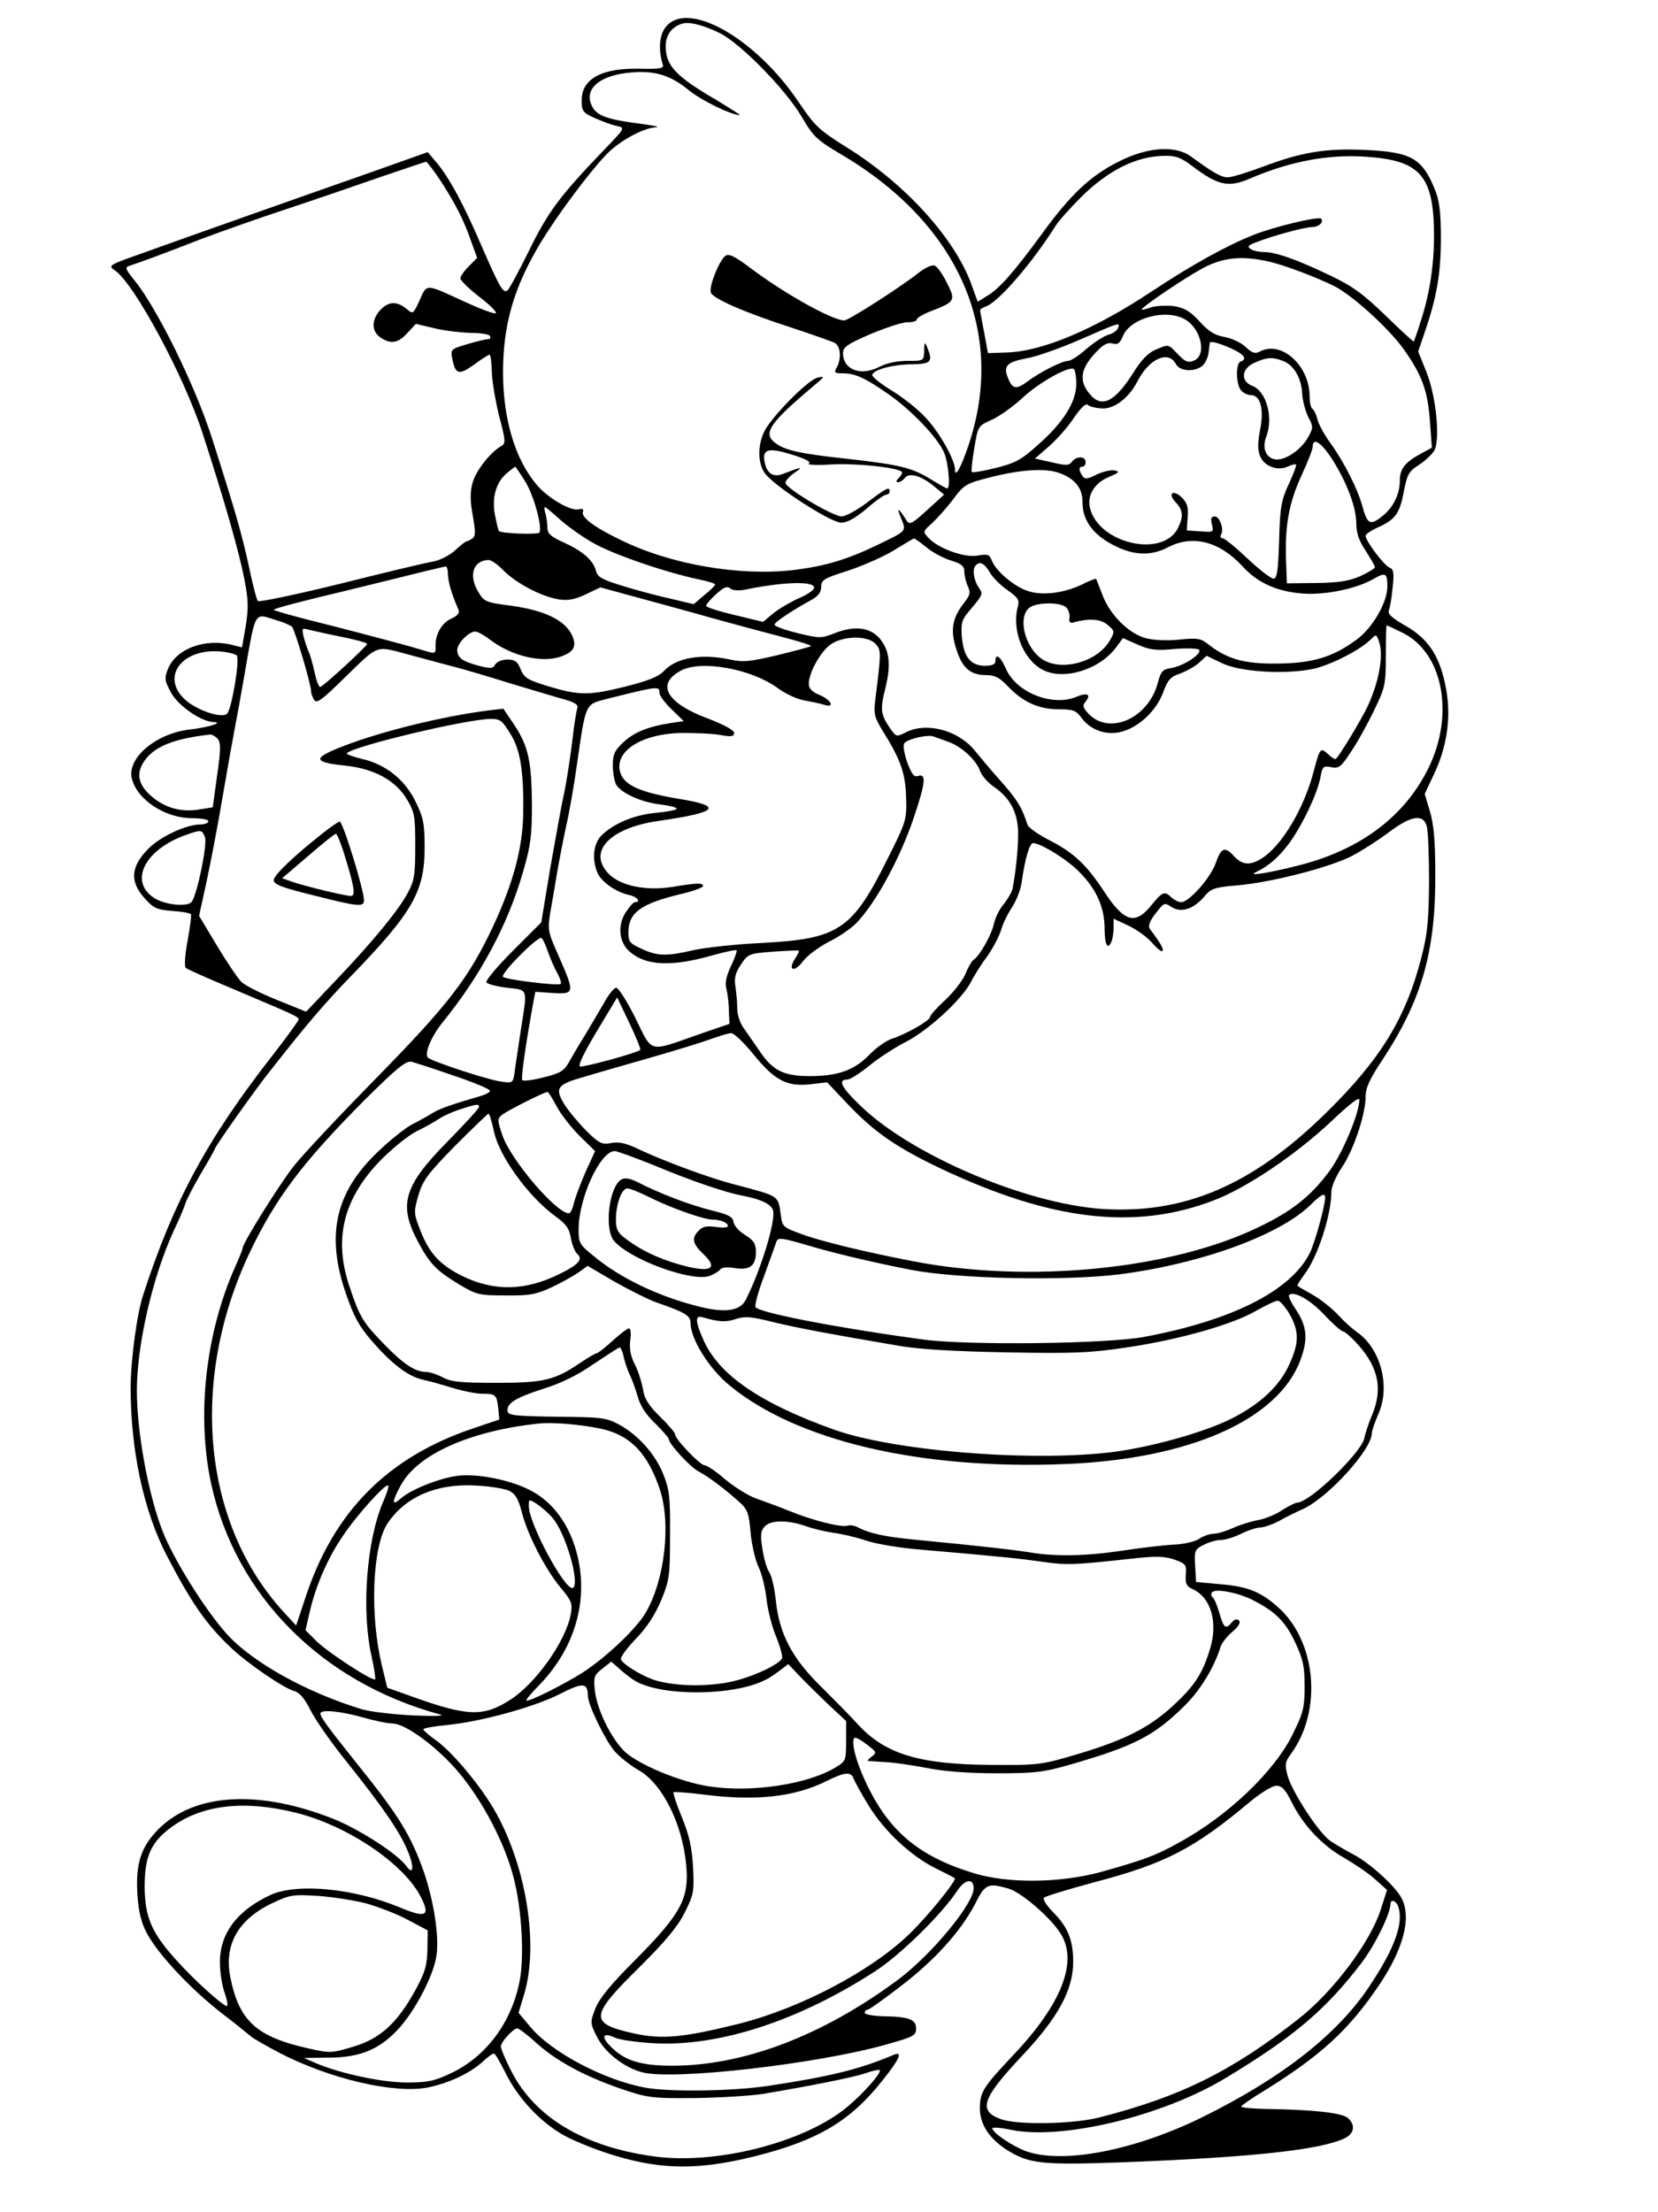 <?xml version="1.0" standalone="no"?>
<!DOCTYPE svg PUBLIC "-//W3C//DTD SVG 20010904//EN"
 "http://www.w3.org/TR/2001/REC-SVG-20010904/DTD/svg10.dtd">
<svg version="1.0" xmlns="http://www.w3.org/2000/svg"
 width="533pt" height="711pt" viewBox="0 0 533 711"
 preserveAspectRatio="xMidYMid meet">
<g transform="translate(0,711) scale(0.1,-0.1)"
fill="#000000" stroke="none">
<path d="M2140 7023 c-21 -26 -24 -74 -9 -122 3 -11 -11 -13 -69 -12 -125 4
-192 -31 -192 -101 0 -35 3 -40 43 -58 23 -10 55 -22 70 -25 28 -6 27 -6 -47
-83 -137 -143 -175 -194 -236 -319 -33 -67 -64 -124 -69 -127 -14 -9 -25 11
-81 139 -59 138 -107 226 -147 273 l-28 33 -200 -71 c-203 -71 -548 -193 -729
-258 -96 -34 -99 -36 -77 -51 62 -41 224 -342 283 -526 69 -212 117 -381 133
-464 14 -70 14 -96 5 -153 l-12 -69 -32 8 c-88 22 -179 -12 -206 -77 -12 -30
-11 -37 9 -75 23 -43 96 -94 137 -96 36 -1 -16 -17 -76 -24 -108 -12 -203 -92
-186 -158 17 -68 107 -127 194 -127 29 0 52 -4 52 -10 0 -5 -11 -10 -25 -10
-46 0 -130 -39 -169 -79 -55 -56 -59 -103 -14 -155 31 -35 40 -40 91 -44 32
-2 59 -7 61 -11 2 -3 -3 -41 -11 -85 -8 -43 -11 -82 -6 -87 4 -4 69 -33 143
-64 208 -88 220 -93 220 -102 0 -4 -37 -55 -82 -113 -210 -268 -320 -471 -417
-770 -21 -62 -41 -213 -41 -302 0 -200 42 -395 115 -536 80 -154 127 -222 207
-298 52 -50 172 -132 205 -140 16 -5 33 -24 52 -63 16 -31 67 -104 113 -161
116 -145 172 -226 198 -288 22 -51 20 -83 -3 -51 -29 40 -150 118 -234 152
-239 95 -447 84 -563 -32 -57 -57 -75 -112 -68 -214 3 -49 12 -87 29 -119 34
-66 139 -179 239 -257 47 -36 90 -71 97 -77 6 -6 47 -29 90 -52 162 -84 370
-133 478 -112 68 14 137 46 178 84 15 14 31 26 35 25 4 0 20 -28 37 -62 39
-80 113 -160 190 -202 33 -18 107 -48 165 -65 151 -45 268 -45 443 -2 204 51
308 112 411 241 58 72 70 99 39 86 -111 -47 -206 -70 -405 -100 -115 -17 -320
-20 -396 -5 -133 25 -302 115 -368 196 l-37 44 19 63 c45 156 7 402 -91 579
-44 80 -136 192 -192 233 -23 16 -42 33 -42 36 -1 4 33 10 74 14 107 10 281
57 365 100 75 38 89 37 90 -7 0 -27 55 -141 85 -176 15 -18 50 -46 78 -62 76
-43 141 -172 153 -306 10 -106 -17 -156 -162 -302 -81 -81 -117 -125 -130
-158 -17 -44 -17 -47 4 -89 25 -51 86 -100 146 -116 99 -27 568 27 788 90 85
24 93 28 93 51 0 29 -24 38 -107 39 -32 1 -58 6 -58 11 0 6 4 10 9 10 5 0 51
33 103 73 111 84 195 177 241 264 34 68 42 71 107 53 42 -11 139 -95 170 -146
56 -89 3 -225 -150 -387 -100 -106 -110 -122 -110 -174 0 -51 30 -97 86 -133
73 -46 113 -50 384 -40 410 16 627 40 703 77 31 15 35 43 10 65 -19 17 -116
27 -260 29 -46 1 -83 4 -83 8 1 3 33 26 73 50 184 114 273 196 371 341 78 116
104 216 72 278 -20 39 -105 116 -157 142 -24 13 -57 32 -73 43 -37 26 -123
158 -137 210 -9 35 -8 43 10 68 104 140 83 367 -44 476 -55 48 -97 64 -185 71
l-75 7 -3 52 c-3 49 -1 53 27 67 17 9 42 16 56 16 14 0 43 9 65 20 22 11 50
20 62 20 13 1 39 10 58 20 19 11 55 29 80 40 81 38 220 191 220 243 0 8 10 36
21 62 40 89 7 212 -70 264 -13 9 -40 33 -60 55 -20 21 -56 50 -81 64 -25 14
-47 27 -49 29 -2 1 8 17 22 36 43 56 87 192 87 267 0 15 15 50 34 78 38 56 76
171 76 227 0 28 13 57 54 118 127 193 172 350 170 602 0 100 -5 156 -17 196
l-17 57 31 66 c44 94 56 194 34 290 -20 93 -57 146 -131 187 -41 24 -54 36
-49 48 4 9 9 42 12 73 5 48 3 59 -11 64 -17 7 -76 85 -76 102 0 5 18 17 40 27
56 25 70 45 83 116 11 55 16 64 49 85 20 13 42 34 49 46 19 36 6 173 -25 251
l-27 67 21 62 c39 113 52 190 52 303 0 83 -5 121 -19 155 -41 101 -75 121
-223 128 -129 6 -205 -7 -328 -53 -51 -19 -102 -35 -115 -35 -21 0 -46 14
-117 66 -51 38 -141 32 -235 -16 -91 -46 -154 -106 -245 -231 -90 -123 -138
-178 -178 -201 l-29 -18 -21 58 c-54 147 -212 321 -398 437 -91 57 -104 69
-156 146 -139 207 -358 331 -428 242z m175 -20 c67 -34 210 -180 262 -268 38
-65 49 -75 130 -123 376 -223 528 -570 407 -932 -25 -74 -44 -108 -44 -79 0
31 -51 121 -94 166 -24 27 -74 66 -110 88 -36 22 -64 45 -62 50 4 17 68 34
129 34 61 1 67 9 47 56 -7 17 -9 15 -9 -12 -1 -33 -1 -33 -54 -33 -33 0 -67
-7 -92 -20 -59 -30 -115 -8 -115 45 0 19 14 29 88 61 48 20 101 38 119 38 17
0 31 4 30 9 -1 4 20 17 46 27 78 30 80 34 51 91 -14 28 -31 52 -39 55 -8 4
-32 -7 -52 -23 -61 -48 -225 -153 -239 -153 -37 0 -187 83 -297 165 -57 43
-74 51 -86 42 -20 -17 -52 -97 -46 -117 6 -20 110 -65 265 -115 63 -21 123
-42 133 -47 19 -10 23 -49 7 -79 -10 -17 -7 -19 19 -19 40 0 73 -15 147 -67
75 -52 160 -142 179 -188 14 -32 21 -115 10 -115 -3 0 -26 13 -52 29 -62 38
-100 47 -267 66 -159 17 -205 28 -236 53 -38 30 -14 64 125 181 37 31 38 33
13 27 -27 -6 -124 -101 -163 -159 -30 -45 -32 -115 -5 -150 34 -43 211 -157
244 -157 20 0 46 15 82 45 28 25 57 45 63 45 6 0 11 5 11 10 0 17 -10 12 -72
-35 -33 -25 -70 -45 -82 -45 -29 0 -181 91 -181 108 0 7 14 22 30 33 29 20 22
19 -37 -4 -32 -13 -53 1 -60 38 -8 42 12 47 87 24 45 -14 64 -24 55 -29 -7 -4
25 -6 71 -3 82 5 229 -11 229 -26 0 -4 -5 -12 -12 -19 -8 -8 -8 -12 -1 -12 6
0 16 6 22 14 15 18 53 7 96 -29 l30 -25 -55 -50 c-47 -43 -56 -48 -65 -34 -27
42 -34 46 -19 10 18 -45 21 -41 -76 -88 -100 -48 -166 -67 -266 -80 -175 -21
-398 17 -560 97 -85 41 -127 73 -120 90 3 8 -2 11 -14 8 -25 -7 -100 37 -134
78 -70 82 -108 210 -109 359 0 156 34 275 121 420 51 84 146 213 207 279 41
45 121 90 165 92 14 1 -15 7 -65 13 -103 14 -132 27 -145 62 -20 52 32 93 129
101 75 7 127 -9 184 -56 40 -33 138 -81 165 -81 4 0 -30 21 -74 48 -131 76
-164 111 -164 173 0 35 17 60 50 72 23 9 70 -3 125 -30z m1518 -427 c82 -62
116 -70 185 -40 131 56 254 79 376 70 173 -12 215 -62 216 -251 0 -98 -14
-189 -42 -275 -11 -36 -22 -66 -23 -68 -1 -1 -42 36 -91 84 -72 69 -105 94
-179 129 -104 50 -174 75 -213 75 -15 0 -34 4 -42 10 -11 7 -8 11 15 20 52 21
159 50 182 50 22 0 40 16 30 27 -9 8 -149 -25 -217 -52 -88 -35 -198 -96 -328
-182 -184 -122 -352 -193 -466 -196 l-60 -2 -12 65 c-7 36 -13 68 -13 72 -1 4
8 9 18 13 39 12 149 139 225 260 11 17 48 58 82 92 87 86 178 131 266 132 38
1 54 -5 91 -33z m-2416 -48 c48 -75 74 -125 98 -195 l19 -52 -27 -27 c-15 -15
-27 -32 -27 -39 0 -6 28 -34 62 -60 35 -27 58 -50 51 -52 -6 -2 -49 14 -97 36
-130 60 -123 60 -147 6 -19 -42 -22 -45 -37 -32 -33 29 -60 30 -87 3 -31 -31
-32 -70 -3 -90 33 -23 57 -20 87 13 l28 30 59 -14 c32 -8 85 -14 116 -15 31 0
60 -4 63 -10 3 -5 1 -10 -5 -10 -7 0 -37 -7 -67 -16 -54 -16 -55 -17 -49 -47
10 -51 21 -54 70 -19 24 18 47 32 50 32 3 0 6 -24 7 -52 0 -29 11 -93 23 -143
22 -82 22 -91 7 -99 -35 -20 -81 -79 -92 -118 -8 -30 -8 -58 1 -106 9 -52 9
-67 -2 -73 -7 -5 -15 -9 -18 -9 -3 0 -20 -13 -37 -29 -17 -16 -49 -32 -70 -36
-21 -3 -155 -35 -298 -71 -142 -35 -262 -60 -266 -56 -4 4 -17 54 -29 112 -23
104 -40 166 -118 410 -54 169 -175 416 -249 508 -31 38 -32 43 -16 48 32 10
115 41 228 85 61 23 182 66 270 95 88 29 225 76 305 104 80 27 147 50 150 50
3 0 24 -28 47 -62z m2663 -259 c49 -11 154 -51 210 -79 60 -31 175 -136 222
-202 60 -84 78 -135 85 -234 l6 -83 -33 -18 c-54 -29 -70 -50 -70 -88 0 -44
-21 -86 -56 -114 -39 -31 -48 -26 -63 27 -15 58 -59 145 -105 209 -19 26 -38
61 -41 76 -4 15 -11 30 -16 33 -5 3 -9 21 -9 40 0 99 -91 181 -160 144 -15 -8
-25 -5 -46 15 -15 14 -45 28 -68 32 -30 5 -50 17 -79 49 -31 34 -49 44 -83 50
-24 3 -57 1 -74 -4 -16 -6 -30 -9 -30 -7 0 8 139 102 195 132 66 36 128 42
215 22z m-270 -186 c52 -30 70 -116 28 -132 -19 -8 -28 -4 -51 20 -33 34 -28
33 -72 15 -24 -10 -46 -33 -71 -73 -61 -97 -104 -117 -143 -67 -32 40 -27 77
16 125 28 31 42 39 59 35 17 -5 24 0 34 24 24 58 139 89 200 53z m-216 -28
c-4 -8 -17 -18 -31 -21 -14 -4 -45 -24 -70 -45 -24 -22 -51 -39 -59 -39 -20 0
-91 -36 -132 -67 -35 -26 -48 -24 -62 13 -15 38 -3 50 59 62 32 5 110 33 172
60 131 57 130 57 123 37z m364 -65 c42 -19 53 -35 30 -42 -16 -6 -15 -72 1
-92 7 -9 22 -16 32 -16 31 0 43 -45 30 -111 -8 -39 -8 -65 -1 -83 12 -34 56
-51 89 -36 13 6 25 9 27 7 3 -2 -8 -31 -23 -63 -24 -52 -28 -73 -31 -181 -3
-99 -7 -123 -18 -123 -8 0 -46 29 -84 65 -38 36 -74 65 -80 65 -6 0 -8 5 -5
11 11 17 -4 59 -20 59 -11 0 -14 -7 -9 -26 6 -25 5 -25 -37 -22 l-44 3 3 42
c3 32 -2 47 -18 63 -28 28 -48 15 -21 -14 25 -26 26 -47 7 -85 -50 -95 -254
-48 -282 66 -10 40 14 80 59 99 35 15 38 18 20 22 -12 2 -39 -4 -59 -14 -30
-15 -37 -15 -45 -3 -12 19 -11 29 1 29 6 0 10 7 10 15 0 19 -29 20 -44 1 -9
-13 -19 -13 -65 -2 l-54 12 46 40 c26 23 62 64 80 92 24 34 38 47 45 40 5 -5
26 -10 46 -11 40 -1 86 35 113 88 37 72 99 100 123 55 12 -23 57 -27 84 -7 9
7 19 26 21 42 2 17 4 31 4 33 2 7 31 -1 69 -18z m166 -40 c35 -13 59 -54 62
-103 1 -23 10 -57 19 -76 17 -32 17 -36 1 -65 -23 -43 -79 -80 -110 -72 -28 7
-39 38 -25 73 23 62 0 146 -46 163 -38 15 -34 56 8 74 39 18 58 19 91 6z
m-664 -73 c0 -58 -40 -123 -120 -194 -56 -51 -75 -61 -138 -77 -40 -10 -75
-16 -78 -13 -2 2 1 36 8 76 12 72 12 72 57 92 24 11 68 42 98 70 51 48 148
103 165 93 4 -3 8 -24 8 -47z m820 -239 c48 -75 79 -155 80 -208 0 -33 8 -57
30 -90 16 -25 30 -49 30 -53 0 -4 -21 -17 -47 -29 -37 -16 -70 -21 -142 -22
l-94 -1 -3 80 c-3 109 10 180 51 269 19 41 35 82 35 90 0 31 26 15 60 -36z
m-2592 -75 c28 -44 56 -148 46 -165 -5 -7 -123 -3 -130 5 -2 2 -8 26 -13 53
-11 56 5 108 42 136 12 10 23 18 23 18 1 0 16 -21 32 -47z m1719 26 c50 -19
73 -48 73 -94 0 -57 33 -103 99 -137 65 -34 121 -36 176 -7 79 41 165 19 239
-61 49 -54 112 -82 196 -88 72 -5 173 16 227 48 37 21 43 18 43 -25 0 -51 -47
-133 -99 -171 -77 -57 -142 -76 -256 -77 -106 -1 -160 14 -222 63 -23 18 -35
20 -92 14 -40 -4 -83 -2 -109 5 -54 15 -115 76 -138 139 -10 26 -19 49 -20 51
-2 2 -23 -6 -46 -18 -59 -28 -127 -36 -173 -21 -44 14 -103 64 -116 97 -8 21
-13 23 -47 17 -44 -7 -128 24 -158 58 -18 19 -17 20 12 46 16 15 47 49 68 77
36 48 41 51 124 72 96 24 176 29 219 12z m-1609 -147 c23 -21 70 -55 105 -75
62 -37 236 -97 342 -119 30 -6 55 -14 54 -17 0 -3 -16 -19 -35 -34 l-34 -29
-72 17 c-40 9 -110 27 -154 41 -69 21 -83 29 -88 49 -9 34 -42 63 -103 91 -41
18 -53 29 -53 46 0 13 -3 33 -6 46 -4 12 -5 22 -2 22 2 0 23 -17 46 -38z
m1180 -91 c20 -17 56 -36 80 -43 33 -10 42 -18 42 -35 0 -12 5 -33 11 -47 10
-21 8 -29 -15 -58 -36 -48 -41 -86 -21 -147 19 -59 45 -81 95 -81 28 0 43 -8
69 -35 48 -51 100 -75 164 -75 47 0 56 -3 75 -29 29 -39 83 -57 131 -42 55 16
109 68 130 125 15 41 24 51 55 61 21 8 48 23 61 35 l24 22 48 -23 c58 -29 203
-38 295 -19 57 13 150 60 185 95 16 16 17 16 24 -1 18 -44 5 -126 -32 -209
-19 -43 -99 -175 -106 -175 -4 0 -15 7 -25 17 -23 21 -25 18 -44 -53 -31 -122
-104 -244 -169 -284 -38 -23 -62 -21 -90 10 -27 30 -40 24 -56 -22 -15 -47
-86 -128 -112 -128 -8 0 -22 7 -31 15 -22 22 -29 19 -65 -25 -52 -65 -88 -54
-154 48 -56 84 -95 121 -175 162 -35 18 -66 40 -69 49 -17 54 -32 79 -82 136
-31 34 -70 81 -88 103 -53 65 -155 92 -221 58 -30 -15 -31 -15 -50 12 -31 45
-33 61 -16 129 20 80 13 127 -22 165 -33 33 -81 37 -145 11 -39 -15 -46 -15
-115 2 -41 10 -74 22 -74 27 0 8 52 43 119 80 22 12 31 25 31 42 0 22 9 27 84
51 46 15 113 44 148 65 34 21 64 39 66 39 2 1 20 -12 40 -28z m-1359 -75 c40
-41 126 -86 180 -93 29 -4 52 1 85 17 l46 22 117 -32 c65 -18 174 -47 243 -67
69 -19 169 -46 223 -60 54 -14 96 -27 94 -30 -2 -2 -51 -15 -108 -29 -88 -21
-111 -23 -152 -14 -93 20 -173 6 -213 -37 -17 -18 -49 -31 -120 -49 -120 -30
-150 -30 -248 -1 -69 21 -80 27 -92 55 -10 26 -19 32 -43 32 -17 0 -34 -7 -39
-16 -7 -13 -15 -14 -53 -4 -53 14 -69 26 -69 51 0 21 37 59 58 59 7 0 29 -12
47 -26 71 -54 170 -77 232 -53 34 13 44 28 37 54 -17 56 -84 92 -201 108 -79
10 -87 13 -104 42 -34 54 -19 104 32 105 8 0 30 -15 48 -34z m1563 -6 c9 -16
35 -42 57 -57 34 -24 39 -32 33 -53 -20 -74 16 -168 78 -202 67 -37 184 -1
237 70 l23 31 47 -21 c39 -17 59 -20 119 -14 41 3 76 2 79 -3 8 -14 -50 -51
-88 -58 -29 -4 -35 -10 -45 -48 -30 -114 -156 -170 -223 -99 -18 20 -20 26 -9
39 19 23 5 30 -30 15 -77 -32 -193 14 -226 90 -18 41 -34 52 -34 25 0 -10 -10
-15 -33 -15 -47 0 -69 28 -75 93 -3 48 -1 55 33 94 34 41 36 44 21 65 -16 23
-21 60 -9 71 13 14 28 6 45 -23z m-1742 -7 c1 -25 12 -63 34 -113 4 -10 -3
-19 -22 -28 -31 -13 -52 -49 -52 -87 0 -30 6 -29 -71 -6 -35 10 -151 41 -256
68 -106 26 -193 50 -193 53 0 4 100 30 223 59 122 30 245 60 272 67 28 6 53
13 58 13 4 1 7 -11 7 -26z m1177 -40 c3 -7 -18 -23 -49 -36 -29 -13 -67 -36
-84 -50 l-31 -26 -91 22 c-51 12 -92 25 -92 30 0 4 14 21 32 37 24 22 35 27
45 19 7 -7 26 -8 45 -5 120 25 219 29 225 9z m812 -67 c7 -8 11 -23 9 -33 -2
-12 2 -17 12 -14 50 14 87 12 110 -7 23 -19 24 -22 10 -47 -38 -71 -154 -105
-218 -65 -54 34 -81 129 -46 164 20 21 107 22 123 2z m-2542 -39 c24 -7 47
-17 52 -22 9 -10 61 -184 61 -207 0 -7 5 -20 10 -28 8 -12 25 0 92 66 120 116
101 109 215 79 54 -15 123 -33 153 -41 30 -8 105 -30 165 -49 61 -18 136 -41
168 -50 45 -12 57 -20 53 -31 -3 -9 -11 -56 -16 -104 -6 -49 -17 -122 -25
-162 -9 -40 -29 -152 -46 -248 l-29 -175 -91 -91 c-51 -51 -89 -96 -85 -102 3
-5 33 -13 66 -17 69 -8 66 2 44 -138 -8 -56 -18 -117 -20 -136 -5 -33 -6 -33
-47 -27 -48 8 -217 64 -231 76 -13 13 10 68 47 114 122 150 209 313 258 482
25 86 29 118 29 215 -1 141 -11 189 -56 258 l-36 53 -51 -6 c-146 -19 -337
-66 -460 -113 -104 -40 -103 -53 3 -64 94 -10 162 -48 198 -108 25 -42 27 -55
27 -151 0 -92 -3 -111 -24 -150 -30 -56 -111 -155 -233 -283 l-94 -99 -94 38
c-52 21 -104 47 -115 59 -11 11 -46 63 -78 116 l-57 95 24 110 c13 60 36 181
51 269 15 88 33 189 40 225 7 36 20 108 29 160 39 223 31 209 103 187z m3624
-42 c128 -65 165 -261 82 -432 -76 -156 -217 -263 -415 -314 -106 -27 -174
-37 -138 -21 38 18 73 48 107 95 43 61 88 157 98 209 6 34 9 37 34 32 25 -5
32 0 65 51 21 31 54 91 74 133 35 72 37 83 37 175 0 53 1 97 3 97 1 0 25 -11
53 -25z m-3413 -12 c45 -9 82 -19 82 -23 0 -7 -137 -133 -150 -138 -5 -2 -13
20 -19 48 -6 28 -15 59 -20 68 -4 9 -11 30 -15 46 -6 26 -5 28 16 22 13 -3 60
-14 106 -23z m1717 -23 c18 -20 18 -26 -1 -178 -6 -48 -4 -57 29 -110 54 -88
68 -130 70 -208 2 -69 0 -76 -60 -195 -113 -228 -157 -257 -403 -270 -85 -4
-184 -15 -220 -23 -85 -20 -116 -20 -167 4 -38 17 -43 23 -43 52 0 64 39 93
168 124 39 9 72 21 72 26 0 11 -21 10 -99 -3 -85 -13 -164 3 -203 41 -71 71 0
148 157 171 196 28 213 48 63 72 -118 20 -169 42 -183 81 -24 69 65 128 198
130 45 0 101 -2 125 -7 33 -6 42 -4 42 7 0 9 -33 27 -86 47 -133 50 -166 111
-84 154 66 34 225 5 309 -56 24 -18 62 -36 85 -40 22 -4 51 -10 64 -14 37 -12
26 14 -13 31 -25 10 -35 21 -35 36 0 37 41 109 74 129 42 26 117 26 141 -1z
m-2054 -37 c11 -11 -16 -172 -31 -187 -17 -17 -101 12 -137 47 -76 72 -8 163
115 153 24 -2 48 -8 53 -13z m1359 -120 c0 -9 18 -33 39 -53 l39 -38 -41 -6
c-76 -12 -119 -30 -153 -62 -28 -26 -34 -39 -34 -73 0 -23 5 -51 10 -62 16
-28 81 -58 144 -65 31 -4 54 -10 51 -14 -2 -4 -34 -10 -69 -13 -69 -7 -133
-34 -172 -72 -26 -26 -32 -74 -14 -119 11 -29 60 -64 103 -73 25 -5 39 -23 18
-23 -5 0 -19 -16 -31 -35 -25 -41 -20 -93 13 -123 53 -47 136 -51 274 -11 37
10 69 17 71 14 2 -2 -6 -25 -18 -50 -15 -32 -20 -54 -15 -73 4 -15 8 -46 8
-70 l2 -43 -96 -33 c-168 -59 -150 -63 -206 51 -27 54 -55 98 -62 98 -7 0 -25
-22 -40 -50 -16 -27 -42 -72 -59 -100 -17 -27 -40 -66 -51 -86 -18 -32 -28
-38 -83 -52 -35 -9 -66 -13 -69 -9 -5 6 11 115 35 248 l7 36 57 -4 c70 -4 70
0 18 119 -35 78 -36 84 -27 140 6 32 15 87 21 123 6 36 19 103 29 150 11 47
27 139 36 205 29 199 25 190 98 209 163 41 167 41 167 19z m-481 -129 c34 -52
45 -123 43 -260 -2 -111 -32 -222 -97 -362 -79 -167 -141 -248 -375 -487 -119
-121 -239 -249 -267 -285 -48 -62 -163 -246 -163 -262 0 -4 -11 -31 -24 -60
-95 -213 -125 -477 -77 -698 78 -358 355 -638 736 -741 17 -5 -19 -6 -86 -3
-64 3 -138 12 -163 19 -179 54 -356 152 -438 244 -70 78 -172 242 -206 331
-46 119 -82 319 -82 450 0 148 51 368 119 515 16 33 32 71 36 84 4 14 27 58
51 99 24 40 44 76 44 78 0 7 131 193 181 255 113 144 170 211 255 299 200 206
239 274 239 415 0 79 -4 97 -29 148 -34 71 -97 121 -174 138 -28 7 -50 15 -47
18 23 23 375 107 458 110 34 1 40 -3 66 -45z m-939 -19 c10 -12 10 -35 -2
-117 l-14 -103 -44 -7 c-59 -10 -113 6 -157 46 -41 37 -46 74 -16 114 33 44
94 68 209 81 6 0 17 -6 24 -14z m2350 -10 c42 -15 89 -59 101 -94 5 -14 25
-37 44 -50 54 -37 79 -86 78 -156 -1 -56 -8 -120 -18 -172 -3 -12 -16 -34 -29
-50 -13 -15 -27 -44 -31 -63 -8 -36 -46 -103 -65 -115 -6 -4 -18 -24 -26 -45
-9 -21 -38 -59 -65 -84 -27 -25 -49 -49 -49 -55 0 -11 -76 -55 -123 -70 -18
-6 -49 -28 -68 -47 -49 -52 -100 -72 -189 -73 -87 -1 -124 16 -165 76 -14 21
-37 53 -50 72 -16 21 -25 48 -25 70 0 20 -3 52 -6 71 -4 27 0 43 18 70 23 34
26 35 103 41 44 3 81 5 83 3 2 -1 -4 -13 -13 -27 -24 -38 0 -43 27 -6 13 17
49 44 81 61 33 16 72 43 88 59 64 65 144 212 189 348 35 105 38 135 12 127
-14 -5 -21 5 -36 45 -11 34 -14 55 -8 61 14 14 74 27 92 21 8 -3 31 -11 50
-18z m1537 -272 c4 -16 7 -95 7 -178 -1 -122 -5 -167 -24 -240 -50 -197 -132
-331 -310 -505 -235 -230 -453 -323 -717 -306 -246 17 -613 173 -776 331 -64
61 -75 85 -42 85 8 0 39 20 69 44 30 25 83 59 118 77 71 36 179 135 209 192
11 22 35 60 54 85 18 26 37 63 43 82 5 19 21 52 35 73 14 21 29 59 32 85 10
72 25 122 36 122 24 0 109 -52 148 -92 56 -56 82 -115 82 -184 0 -53 11 -70
23 -38 3 9 6 28 6 43 l0 28 49 -23 c27 -13 61 -38 75 -55 15 -17 29 -29 33
-26 5 6 -6 25 -41 72 -6 8 0 25 19 49 27 35 28 36 52 20 31 -19 71 -6 106 36
20 24 33 28 103 34 111 9 302 59 371 95 32 17 85 51 118 76 72 54 111 60 122
18z m-3928 -34 c8 -23 -25 -185 -43 -208 -13 -17 -87 -10 -121 13 -81 53 -30
155 102 202 51 18 52 17 62 -7z m1102 -367 c7 -20 20 -51 30 -69 10 -18 15
-34 11 -36 -11 -6 -176 14 -185 23 -10 9 112 132 124 125 4 -3 13 -22 20 -43z
m297 -317 c-9 -9 -180 -56 -193 -53 -8 2 11 42 53 112 l66 110 39 -82 c22 -46
38 -85 35 -87z m365 -15 c68 -84 108 -104 184 -95 l52 6 68 -72 c84 -88 154
-137 297 -205 355 -168 626 -200 879 -102 105 40 262 146 375 252 58 55 92 82
92 71 0 -43 -55 -174 -96 -229 -60 -81 -120 -129 -229 -181 -281 -136 -739
-181 -1110 -109 -146 28 -292 63 -355 86 -63 23 -65 24 -70 63 -9 63 -2 59
-150 98 -81 21 -220 73 -296 108 -49 24 -73 30 -98 25 -30 -6 -39 -2 -79 37
-25 25 -57 63 -72 86 -33 54 -25 65 64 90 36 11 131 38 211 61 80 23 168 50
195 60 28 10 57 19 65 19 9 1 41 -30 73 -69z m-963 -68 c63 -21 115 -43 115
-48 0 -5 -13 -12 -30 -17 -90 -26 -133 -41 -155 -55 -14 -9 -43 -25 -65 -36
-21 -11 -72 -51 -112 -90 -135 -129 -166 -266 -101 -454 25 -73 42 -105 84
-153 64 -74 117 -114 164 -124 19 -4 62 -16 94 -26 33 -10 76 -19 97 -19 43 0
46 -3 51 -49 l3 -34 -80 -27 c-279 -93 -453 -269 -544 -548 l-29 -87 -37 40
c-262 283 -308 740 -115 1153 84 178 171 294 372 496 105 104 133 127 151 123
12 -3 74 -23 137 -45z m330 -99 c13 -25 47 -68 74 -95 l49 -48 -31 -68 c-16
-37 -33 -82 -37 -99 -4 -18 -11 -33 -16 -33 -41 0 -188 173 -214 251 -17 50
-17 53 1 67 19 14 134 72 144 72 3 0 16 -21 30 -47z m-250 -1 c0 -5 -46 -55
-103 -113 -138 -140 -156 -201 -96 -315 39 -75 60 -97 134 -142 57 -34 65 -36
150 -36 77 -1 98 3 148 26 32 15 71 37 87 48 l29 21 87 -51 c48 -27 108 -57
133 -66 95 -33 111 -43 111 -67 0 -51 60 -147 125 -200 217 -179 614 -272
1080 -253 399 16 683 142 755 333 26 69 22 109 -15 165 -15 22 -24 42 -21 45
14 15 67 -14 113 -63 28 -30 56 -54 61 -54 6 0 29 -21 51 -46 63 -72 76 -140
42 -222 -11 -26 -22 -59 -25 -75 -11 -48 -176 -207 -216 -207 -6 0 -27 -11
-48 -24 -20 -14 -55 -28 -77 -32 -22 -4 -58 -15 -80 -25 -22 -10 -50 -19 -63
-19 -12 0 -34 -7 -48 -17 -15 -9 -50 -17 -82 -18 -31 -2 -104 -10 -161 -19
-119 -18 -219 -20 -300 -6 -51 8 -133 18 -371 41 -94 9 -144 20 -179 38 -12 7
-29 10 -36 7 -18 -7 -111 16 -187 47 -34 14 -84 32 -109 41 -25 9 -69 37 -98
61 -29 25 -58 45 -66 45 -14 0 -95 84 -95 100 0 5 -22 31 -49 57 -37 37 -50
58 -54 88 -4 22 -15 57 -26 79 -14 27 -18 50 -15 77 3 22 2 39 -4 39 -5 0 -29
-18 -53 -40 -24 -22 -47 -40 -51 -40 -4 0 -26 -13 -50 -29 -85 -58 -120 -66
-273 -66 -114 0 -146 3 -172 18 -18 9 -41 17 -53 17 -35 0 -73 25 -135 89 -68
70 -78 86 -111 184 -53 155 -20 286 102 410 38 38 89 79 114 91 25 12 57 30
72 40 15 10 47 24 70 31 52 17 58 17 58 7z m48 -79 c16 -79 112 -211 198 -273
33 -24 44 -38 49 -69 4 -22 13 -45 21 -52 19 -16 4 -34 -55 -63 -112 -56 -212
-58 -316 -7 -72 36 -107 74 -136 152 -19 49 -19 54 -4 107 15 49 30 69 118
159 56 56 104 102 107 103 4 0 11 -26 18 -57z m515 -109 c120 -50 231 -88 287
-98 57 -11 89 -27 95 -46 10 -31 -38 -190 -87 -287 -18 -37 -66 -44 -150 -23
-130 32 -255 92 -340 163 -45 36 -48 42 -48 85 0 101 70 252 116 252 8 0 65
-21 127 -46z m2157 -103 c0 -27 -34 -149 -50 -180 -62 -121 -249 -215 -530
-268 -121 -23 -569 -28 -710 -9 -268 36 -524 85 -541 104 -4 4 8 50 28 102 19
52 36 101 39 109 5 14 15 13 104 -13 77 -23 206 -54 330 -78 150 -29 497 -36
670 -14 263 34 517 127 615 225 31 31 45 38 45 22z m-115 -374 c31 -54 32 -92
1 -160 -31 -71 -94 -130 -187 -177 -91 -46 -277 -97 -404 -110 -267 -28 -688
8 -875 75 -240 86 -372 178 -420 291 -25 57 -26 77 -2 70 52 -15 74 -17 107
-6 30 10 49 8 118 -9 77 -19 179 -38 407 -77 63 -11 178 -18 345 -21 217 -4
268 -2 388 16 169 25 337 73 414 117 32 18 63 33 70 33 7 1 24 -19 38 -42z
m-2140 -139 c4 -18 13 -44 20 -58 7 -14 18 -45 25 -69 8 -29 26 -58 56 -86 24
-24 44 -47 44 -51 0 -15 69 -90 96 -104 29 -15 82 -54 133 -100 24 -22 29 -35
34 -98 4 -40 16 -90 26 -110 10 -20 21 -66 25 -101 4 -36 18 -92 32 -124 13
-33 21 -63 18 -68 -13 -22 -99 -61 -165 -75 -80 -17 -187 -14 -249 7 -42 15
-98 50 -104 65 -2 7 19 36 48 66 35 36 61 76 81 123 27 65 29 80 29 210 1 124
-2 147 -22 197 -26 65 -82 127 -144 160 -39 21 -57 23 -198 24 -128 2 -156 4
-158 17 -5 25 24 44 115 73 58 18 112 45 162 80 42 28 79 52 83 53 3 0 10 -14
13 -31z m-80 -229 c98 -19 156 -77 196 -196 37 -111 16 -293 -46 -398 -30 -51
-127 -143 -203 -192 -62 -39 -174 -95 -180 -89 -2 2 17 25 42 50 120 124 163
287 115 442 -25 79 -71 142 -134 178 -60 35 -167 59 -237 53 -57 -5 -157 -44
-190 -74 -29 -26 -29 -11 0 42 54 100 221 175 442 199 44 5 129 -2 195 -15z
m-694 -238 c-53 -125 -70 -351 -36 -497 8 -37 13 -69 11 -72 -8 -7 -147 83
-188 122 l-36 36 14 60 c19 83 58 173 107 244 44 66 137 169 145 161 3 -2 -5
-27 -17 -54z m406 37 c20 -10 29 -26 40 -67 18 -73 76 -185 125 -244 36 -43
39 -52 33 -85 -15 -86 -113 -224 -195 -276 -85 -55 -137 -53 -308 8 l-87 31
-17 70 c-40 164 -31 382 17 457 57 86 157 130 283 123 45 -2 94 -10 109 -17z
m139 -87 c42 -47 89 -210 66 -225 -23 -14 -142 206 -142 263 0 23 0 23 27 6
14 -10 37 -29 49 -44z m813 -26 c24 -9 64 -18 90 -22 25 -3 73 -14 105 -25 33
-11 111 -24 175 -29 277 -24 320 -29 391 -39 77 -11 97 -11 280 9 87 10 112 9
145 -2 37 -13 40 -17 37 -49 -2 -28 2 -37 22 -46 59 -27 82 -106 56 -192 -24
-79 -49 -118 -118 -182 -77 -71 -154 -110 -303 -155 -121 -36 -128 -37 -279
-36 -233 1 -343 34 -431 129 -24 27 -79 82 -121 124 -92 90 -133 169 -144 276
-4 38 -13 79 -21 90 -8 12 -18 46 -22 75 -7 44 -6 57 7 72 19 21 72 22 131 2z
m1436 -237 c75 -38 106 -69 138 -136 26 -55 31 -78 31 -142 0 -68 -4 -85 -38
-154 -59 -120 -208 -263 -368 -350 -73 -41 -116 -56 -248 -93 -131 -36 -300
-38 -410 -4 -170 52 -265 129 -337 272 -39 78 -59 150 -46 163 3 3 21 -7 39
-21 32 -24 33 -27 17 -39 -10 -7 -16 -14 -13 -14 3 -1 28 -2 55 -4 28 -1 88
-10 135 -19 54 -11 135 -17 224 -17 124 0 150 3 240 29 204 59 268 92 367 191
49 49 93 122 113 187 4 12 21 34 38 48 20 17 27 30 21 36 -6 6 -14 5 -23 -6
-20 -24 -26 -18 -40 30 -7 25 -17 48 -22 51 -4 3 -6 10 -2 15 8 14 80 1 129
-23z m-1985 -260 c86 -52 321 -50 422 3 13 6 34 21 47 31 l25 19 36 -38 c20
-21 62 -62 93 -92 l57 -53 0 -64 c0 -62 -1 -65 -32 -84 -91 -56 -273 -83 -409
-62 -92 14 -224 69 -270 111 -44 42 -90 135 -97 199 -4 41 -2 48 24 68 l29 23
25 -22 c14 -13 36 -30 50 -39z m-875 -118 c38 -11 82 -20 97 -20 42 0 147 -78
215 -160 75 -90 146 -225 174 -335 26 -99 35 -250 20 -330 -25 -134 -107 -245
-221 -299 -55 -26 -76 -30 -145 -30 -81 1 -211 29 -289 62 l-39 17 79 1 c104
0 168 28 230 98 55 63 112 176 118 236 7 63 -10 169 -40 259 -42 120 -80 183
-218 354 -92 115 -116 148 -116 159 0 14 64 8 135 -12z m1579 -197 c4 -10 25
-49 48 -86 49 -81 136 -163 215 -202 32 -16 60 -30 62 -32 8 -6 -85 -121 -146
-180 -122 -118 -349 -238 -547 -288 -181 -45 -247 -51 -339 -31 -144 32 -142
55 19 213 83 83 122 129 145 175 29 58 31 67 27 147 -4 66 -13 103 -36 160
-17 41 -29 77 -27 80 3 2 45 -1 94 -7 167 -22 294 -9 398 43 58 29 79 31 87 8z
m1408 -75 c37 -75 99 -141 171 -181 34 -20 79 -50 99 -69 l37 -33 -20 -62
c-33 -105 -153 -265 -264 -352 -215 -169 -381 -251 -640 -317 -85 -22 -263
-25 -317 -6 -75 27 -61 67 67 203 116 123 165 212 165 303 0 70 -17 112 -65
160 -21 21 -33 41 -29 46 5 5 78 27 163 50 228 60 320 108 499 258 35 29 72
52 85 52 18 0 29 -12 49 -52z m-3204 -34 c165 -40 346 -161 403 -268 34 -65
20 -73 -66 -37 -146 61 -330 79 -415 40 -107 -49 -164 -124 -163 -218 0 -31 7
-75 16 -99 8 -24 11 -42 5 -40 -19 7 -104 84 -159 145 -82 90 -103 140 -104
238 0 100 21 145 89 194 98 70 231 85 394 45z m2182 -244 c0 -50 -138 -216
-245 -295 -242 -179 -495 -275 -724 -275 -103 0 -156 17 -201 65 -29 30 -20
43 17 25 16 -7 73 -15 129 -18 209 -10 462 73 708 232 80 52 213 182 263 258
25 38 53 42 53 8z m-1954 -48 c39 -11 100 -34 135 -53 l64 -34 -1 -61 c-1 -51
-7 -73 -38 -130 -59 -107 -113 -157 -201 -183 -70 -21 -74 -21 -145 -5 -165
37 -221 88 -249 226 -22 105 23 187 133 240 57 27 67 29 146 24 47 -3 117 -14
156 -24z m3318 -8 c20 -52 -9 -135 -92 -259 -102 -154 -282 -295 -538 -421
-216 -106 -446 -151 -565 -109 -44 16 -109 60 -109 74 0 4 27 2 60 -5 164 -34
488 44 691 167 219 132 323 221 437 371 43 57 92 157 92 188 0 16 17 11 24 -6z
m-2772 -439 c67 -60 152 -106 268 -147 91 -31 101 -33 240 -32 80 1 179 7 220
13 156 26 295 54 333 67 22 8 42 12 45 10 7 -8 -52 -75 -105 -119 -137 -114
-424 -187 -624 -158 -223 31 -380 126 -455 273 -19 37 -34 73 -34 80 0 14 40
58 53 58 5 0 32 -20 59 -45z"/>
<path d="M1043 4436 c-98 -77 -163 -139 -163 -155 0 -14 26 -24 128 -49 145
-37 162 -38 162 -16 0 34 -68 254 -78 253 -4 0 -26 -15 -49 -33z m64 -73 c32
-102 37 -133 21 -133 -18 0 -146 31 -187 45 l-34 12 83 71 c46 40 86 72 90 72
3 0 16 -30 27 -67z"/>
<path d="M1998 3319 c-40 -22 -57 -162 -23 -199 55 -61 252 -132 307 -111 14
5 29 15 33 20 4 7 22 9 46 5 49 -8 69 7 69 51 0 27 -6 37 -34 55 -19 11 -36
30 -38 42 -2 17 -16 24 -73 38 -68 17 -163 53 -235 90 -24 12 -41 15 -52 9z
m91 -58 c68 -34 173 -71 200 -71 26 0 51 -10 51 -21 0 -5 -17 -6 -38 -3 -29 4
-43 2 -55 -11 -25 -24 -21 -43 14 -76 52 -49 21 -62 -79 -33 -67 19 -124 47
-169 81 -27 20 -33 31 -33 62 0 50 18 101 37 101 8 0 40 -13 72 -29z"/>
</g>
</svg>
